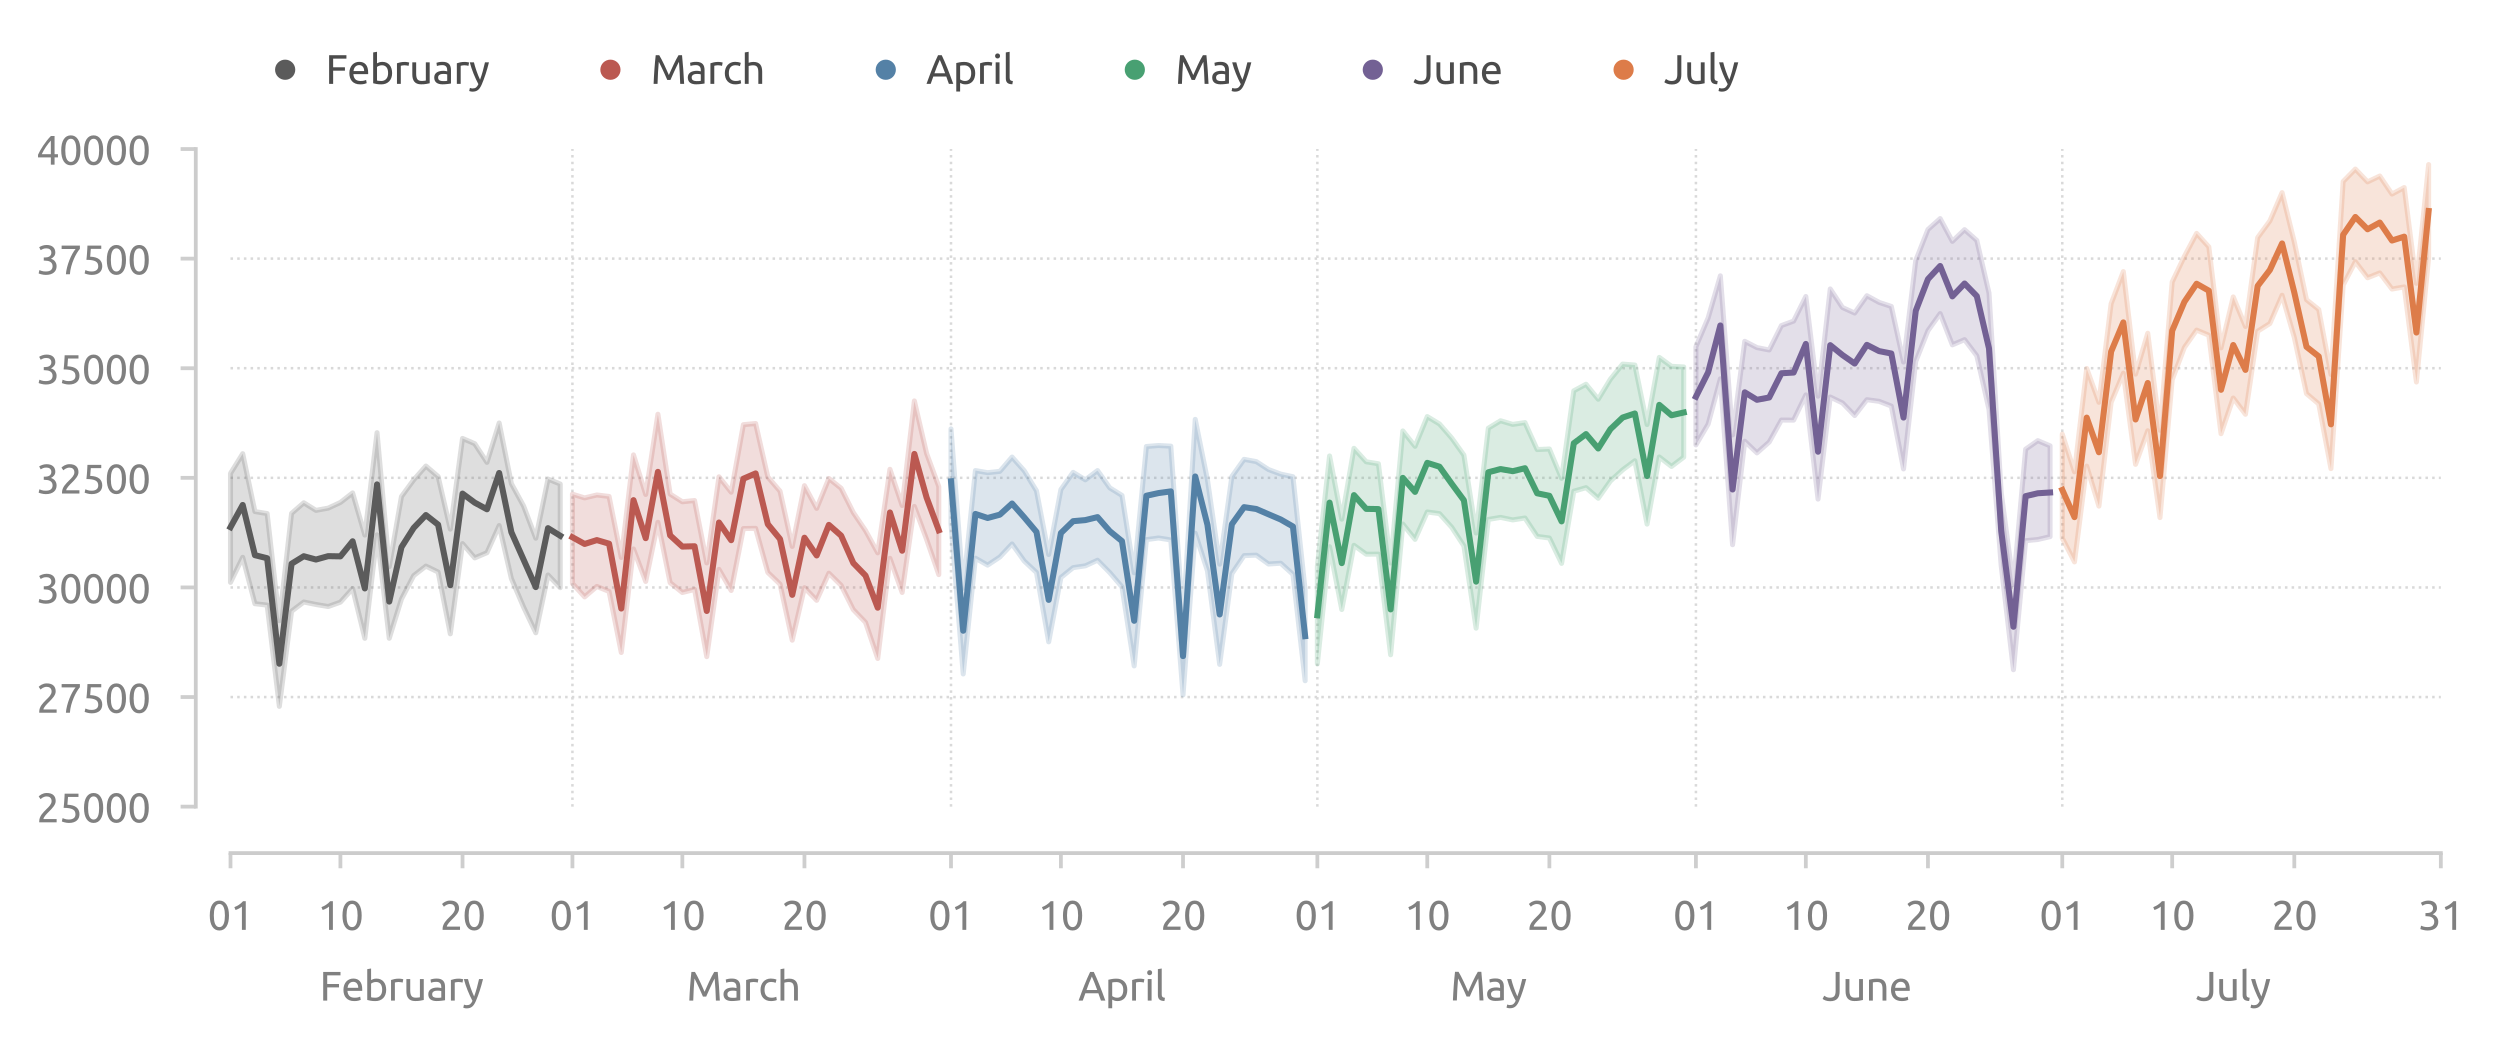 <?xml version="1.0" encoding="utf-8" standalone="no"?>
<!DOCTYPE svg PUBLIC "-//W3C//DTD SVG 1.1//EN"
  "http://www.w3.org/Graphics/SVG/1.1/DTD/svg11.dtd">
<svg xmlns:xlink="http://www.w3.org/1999/xlink" width="494.999pt" height="206.822pt" viewBox="0 0 494.999 206.822" xmlns="http://www.w3.org/2000/svg" version="1.1">
 <defs>
  <style type="text/css">*{stroke-linejoin: round; stroke-linecap: butt}</style>
 </defs>
 <g id="figure_1">
  <g id="patch_1">
   <path d="M 0 206.822 
L 494.999 206.822 
L 494.999 0 
L 0 0 
L 0 206.822 
z
" style="fill: none"/>
  </g>
  <g id="axes_1">
   <g id="patch_2">
    <path d="M 41.263 163.911 
L 487.663 163.911 
L 487.663 25.311 
L 41.263 25.311 
L 41.263 163.911 
z
" style="fill: none"/>
   </g>
   <g id="line2d_1">
    <path d="M 113.341 159.717 
L 113.341 29.505 
" clip-path="url(#p5da55b0e5e)" style="fill: none; stroke-dasharray: 0.5,0.825; stroke-dashoffset: 0; stroke: #d9d9d9; stroke-width: 0.5"/>
   </g>
   <g id="line2d_2">
    <path d="M 188.297 159.717 
L 188.297 29.505 
" clip-path="url(#p5da55b0e5e)" style="fill: none; stroke-dasharray: 0.5,0.825; stroke-dashoffset: 0; stroke: #d9d9d9; stroke-width: 0.5"/>
   </g>
   <g id="line2d_3">
    <path d="M 260.836 159.717 
L 260.836 29.505 
" clip-path="url(#p5da55b0e5e)" style="fill: none; stroke-dasharray: 0.5,0.825; stroke-dashoffset: 0; stroke: #d9d9d9; stroke-width: 0.5"/>
   </g>
   <g id="line2d_4">
    <path d="M 335.792 159.717 
L 335.792 29.505 
" clip-path="url(#p5da55b0e5e)" style="fill: none; stroke-dasharray: 0.5,0.825; stroke-dashoffset: 0; stroke: #d9d9d9; stroke-width: 0.5"/>
   </g>
   <g id="line2d_5">
    <path d="M 408.33 159.717 
L 408.33 29.505 
" clip-path="url(#p5da55b0e5e)" style="fill: none; stroke-dasharray: 0.5,0.825; stroke-dashoffset: 0; stroke: #d9d9d9; stroke-width: 0.5"/>
   </g>
   <g id="line2d_6">
    <path d="M 45.639 138.015 
L 483.286 138.015 
" clip-path="url(#p5da55b0e5e)" style="fill: none; stroke-dasharray: 0.5,0.825; stroke-dashoffset: 0; stroke: #d9d9d9; stroke-width: 0.5"/>
   </g>
   <g id="line2d_7">
    <path d="M 45.639 116.313 
L 483.286 116.313 
" clip-path="url(#p5da55b0e5e)" style="fill: none; stroke-dasharray: 0.5,0.825; stroke-dashoffset: 0; stroke: #d9d9d9; stroke-width: 0.5"/>
   </g>
   <g id="line2d_8">
    <path d="M 45.639 94.611 
L 483.286 94.611 
" clip-path="url(#p5da55b0e5e)" style="fill: none; stroke-dasharray: 0.5,0.825; stroke-dashoffset: 0; stroke: #d9d9d9; stroke-width: 0.5"/>
   </g>
   <g id="line2d_9">
    <path d="M 45.639 72.909 
L 483.286 72.909 
" clip-path="url(#p5da55b0e5e)" style="fill: none; stroke-dasharray: 0.5,0.825; stroke-dashoffset: 0; stroke: #d9d9d9; stroke-width: 0.5"/>
   </g>
   <g id="line2d_10">
    <path d="M 45.639 51.207 
L 483.286 51.207 
" clip-path="url(#p5da55b0e5e)" style="fill: none; stroke-dasharray: 0.5,0.825; stroke-dashoffset: 0; stroke: #d9d9d9; stroke-width: 0.5"/>
   </g>
   <g id="axes_2">
    <g id="patch_3">
     <path d="M 41.263 163.911 
L 487.663 163.911 
L 487.663 163.911 
L 41.263 163.911 
L 41.263 163.911 
z
" style="fill: none"/>
    </g>
    <g id="matplotlib.axis_1">
     <g id="xtick_1">
      <g id="line2d_11">
       <path d="M 79.49 163.911 
L 79.49 163.911 
" clip-path="url(#p111b4b6817)" style="fill: none; stroke-dasharray: 0.5,0.825; stroke-dashoffset: 0; stroke: #d9d9d9; stroke-width: 0.5"/>
      </g>
      <g id="text_1">
       <!-- February -->
       <g style="fill: #808080" transform="translate(63.289 198.119) scale(0.08 -0.08)">
        <defs>
         <path id="Ubuntu-Regular-46" d="M 550 0 
L 550 4435 
L 3226 4435 
L 3226 3904 
L 1171 3904 
L 1171 2566 
L 2995 2566 
L 2995 2042 
L 1171 2042 
L 1171 0 
L 550 0 
z
" transform="scale(0.016)"/>
         <path id="Ubuntu-Regular-65" d="M 326 1658 
Q 326 2099 454 2428 
Q 582 2758 793 2976 
Q 1005 3194 1280 3302 
Q 1555 3411 1843 3411 
Q 2515 3411 2873 2992 
Q 3232 2573 3232 1715 
Q 3232 1677 3232 1616 
Q 3232 1555 3226 1504 
L 947 1504 
Q 986 986 1248 717 
Q 1510 448 2067 448 
Q 2381 448 2595 502 
Q 2810 557 2918 608 
L 3002 109 
Q 2893 51 2621 -13 
Q 2349 -77 2003 -77 
Q 1568 -77 1251 54 
Q 934 186 729 416 
Q 525 646 425 963 
Q 326 1280 326 1658 
z
M 2611 1984 
Q 2618 2387 2410 2646 
Q 2202 2906 1837 2906 
Q 1632 2906 1475 2826 
Q 1318 2746 1209 2618 
Q 1101 2490 1040 2323 
Q 979 2157 960 1984 
L 2611 1984 
z
" transform="scale(0.016)"/>
         <path id="Ubuntu-Regular-62" d="M 1107 3181 
Q 1216 3251 1437 3328 
Q 1658 3405 1946 3405 
Q 2304 3405 2582 3277 
Q 2861 3149 3053 2918 
Q 3245 2688 3344 2368 
Q 3443 2048 3443 1664 
Q 3443 1261 3324 937 
Q 3206 614 2988 390 
Q 2771 166 2464 44 
Q 2157 -77 1773 -77 
Q 1357 -77 1037 -19 
Q 717 38 512 96 
L 512 4864 
L 1107 4966 
L 1107 3181 
z
M 1107 518 
Q 1197 493 1360 470 
Q 1523 448 1766 448 
Q 2246 448 2534 765 
Q 2822 1082 2822 1664 
Q 2822 1920 2771 2144 
Q 2720 2368 2605 2531 
Q 2490 2694 2307 2787 
Q 2125 2880 1869 2880 
Q 1626 2880 1421 2797 
Q 1216 2714 1107 2624 
L 1107 518 
z
" transform="scale(0.016)"/>
         <path id="Ubuntu-Regular-72" d="M 1741 3398 
Q 1818 3398 1917 3388 
Q 2016 3379 2112 3363 
Q 2208 3347 2288 3331 
Q 2368 3315 2406 3302 
L 2304 2784 
Q 2234 2810 2070 2845 
Q 1907 2880 1651 2880 
Q 1485 2880 1321 2845 
Q 1158 2810 1107 2797 
L 1107 0 
L 512 0 
L 512 3187 
Q 723 3264 1036 3331 
Q 1350 3398 1741 3398 
z
" transform="scale(0.016)"/>
         <path id="Ubuntu-Regular-75" d="M 3162 96 
Q 2957 45 2621 -12 
Q 2285 -70 1843 -70 
Q 1459 -70 1196 42 
Q 934 154 774 358 
Q 614 563 544 841 
Q 474 1120 474 1459 
L 474 3328 
L 1069 3328 
L 1069 1587 
Q 1069 979 1261 716 
Q 1453 454 1907 454 
Q 2003 454 2105 460 
Q 2208 467 2297 476 
Q 2387 486 2460 496 
Q 2534 506 2566 518 
L 2566 3328 
L 3162 3328 
L 3162 96 
z
" transform="scale(0.016)"/>
         <path id="Ubuntu-Regular-61" d="M 1638 429 
Q 1850 429 2013 438 
Q 2176 448 2285 474 
L 2285 1466 
Q 2221 1498 2077 1520 
Q 1933 1542 1728 1542 
Q 1594 1542 1443 1523 
Q 1293 1504 1168 1443 
Q 1043 1382 960 1276 
Q 877 1171 877 998 
Q 877 678 1081 553 
Q 1286 429 1638 429 
z
M 1587 3411 
Q 1946 3411 2192 3318 
Q 2438 3226 2588 3056 
Q 2739 2886 2803 2652 
Q 2867 2419 2867 2138 
L 2867 58 
Q 2790 45 2652 22 
Q 2515 0 2342 -19 
Q 2170 -38 1968 -54 
Q 1766 -70 1568 -70 
Q 1286 -70 1049 -12 
Q 813 45 640 169 
Q 467 294 371 499 
Q 275 704 275 992 
Q 275 1267 387 1465 
Q 499 1664 691 1785 
Q 883 1907 1139 1964 
Q 1395 2022 1677 2022 
Q 1766 2022 1862 2012 
Q 1958 2003 2044 1987 
Q 2131 1971 2195 1958 
Q 2259 1946 2285 1939 
L 2285 2106 
Q 2285 2253 2253 2397 
Q 2221 2541 2137 2653 
Q 2054 2765 1910 2832 
Q 1766 2899 1536 2899 
Q 1242 2899 1021 2857 
Q 800 2816 691 2771 
L 621 3264 
Q 736 3315 1005 3363 
Q 1274 3411 1587 3411 
z
" transform="scale(0.016)"/>
         <path id="Ubuntu-Regular-79" d="M 122 -621 
Q 192 -653 304 -681 
Q 416 -710 525 -710 
Q 877 -710 1075 -553 
Q 1274 -397 1434 -45 
Q 1030 723 681 1584 
Q 333 2445 102 3328 
L 742 3328 
Q 813 3040 912 2707 
Q 1011 2374 1132 2022 
Q 1254 1670 1395 1318 
Q 1536 966 1690 640 
Q 1933 1312 2112 1971 
Q 2291 2630 2451 3328 
L 3066 3328 
Q 2835 2387 2553 1520 
Q 2272 653 1946 -102 
Q 1818 -390 1680 -598 
Q 1542 -806 1376 -940 
Q 1210 -1075 1002 -1139 
Q 794 -1203 531 -1203 
Q 461 -1203 384 -1193 
Q 307 -1184 233 -1168 
Q 160 -1152 99 -1133 
Q 38 -1114 13 -1101 
L 122 -621 
z
" transform="scale(0.016)"/>
        </defs>
        <use xlink:href="#Ubuntu-Regular-46"/>
        <use xlink:href="#Ubuntu-Regular-65" x="53.7"/>
        <use xlink:href="#Ubuntu-Regular-62" x="109.6"/>
        <use xlink:href="#Ubuntu-Regular-72" x="168.5"/>
        <use xlink:href="#Ubuntu-Regular-75" x="207.1"/>
        <use xlink:href="#Ubuntu-Regular-61" x="264.5"/>
        <use xlink:href="#Ubuntu-Regular-72" x="316.7"/>
        <use xlink:href="#Ubuntu-Regular-79" x="355.3"/>
       </g>
      </g>
     </g>
     <g id="xtick_2">
      <g id="line2d_12">
       <path d="M 147.192 163.911 
L 147.192 163.911 
" clip-path="url(#p111b4b6817)" style="fill: none; stroke-dasharray: 0.5,0.825; stroke-dashoffset: 0; stroke: #d9d9d9; stroke-width: 0.5"/>
      </g>
      <g id="text_2">
       <!-- March -->
       <g style="fill: #808080" transform="translate(135.933 198.119) scale(0.08 -0.08)">
        <defs>
         <path id="Ubuntu-Regular-4d" d="M 2541 614 
Q 2477 768 2371 1005 
Q 2266 1242 2144 1517 
Q 2022 1792 1884 2083 
Q 1747 2374 1625 2633 
Q 1504 2893 1398 3097 
Q 1293 3302 1229 3411 
Q 1158 2656 1113 1776 
Q 1069 896 1037 0 
L 429 0 
Q 454 576 486 1161 
Q 518 1747 560 2313 
Q 602 2880 650 3417 
Q 698 3955 755 4435 
L 1299 4435 
Q 1472 4154 1670 3770 
Q 1869 3386 2067 2966 
Q 2266 2547 2451 2128 
Q 2637 1709 2790 1363 
Q 2944 1709 3129 2128 
Q 3315 2547 3513 2966 
Q 3712 3386 3910 3770 
Q 4109 4154 4282 4435 
L 4826 4435 
Q 5043 2291 5152 0 
L 4544 0 
Q 4512 896 4467 1776 
Q 4422 2656 4352 3411 
Q 4288 3302 4182 3097 
Q 4077 2893 3955 2633 
Q 3834 2374 3696 2083 
Q 3558 1792 3436 1517 
Q 3315 1242 3209 1005 
Q 3104 768 3040 614 
L 2541 614 
z
" transform="scale(0.016)"/>
         <path id="Ubuntu-Regular-63" d="M 1958 -77 
Q 1555 -77 1251 51 
Q 947 179 739 409 
Q 531 640 428 957 
Q 326 1274 326 1658 
Q 326 2042 438 2362 
Q 550 2682 755 2915 
Q 960 3149 1257 3280 
Q 1555 3411 1920 3411 
Q 2144 3411 2368 3372 
Q 2592 3334 2797 3251 
L 2662 2746 
Q 2528 2810 2352 2848 
Q 2176 2886 1978 2886 
Q 1478 2886 1212 2572 
Q 947 2259 947 1658 
Q 947 1389 1008 1165 
Q 1069 941 1200 781 
Q 1331 621 1536 534 
Q 1741 448 2035 448 
Q 2272 448 2464 493 
Q 2656 538 2765 589 
L 2848 90 
Q 2797 58 2701 29 
Q 2605 0 2483 -22 
Q 2362 -45 2224 -61 
Q 2086 -77 1958 -77 
z
" transform="scale(0.016)"/>
         <path id="Ubuntu-Regular-68" d="M 512 0 
L 512 4864 
L 1107 4966 
L 1107 3264 
Q 1274 3328 1462 3363 
Q 1651 3398 1837 3398 
Q 2234 3398 2496 3286 
Q 2758 3174 2915 2972 
Q 3072 2771 3136 2489 
Q 3200 2208 3200 1869 
L 3200 0 
L 2605 0 
L 2605 1741 
Q 2605 2048 2563 2265 
Q 2522 2483 2426 2617 
Q 2330 2752 2170 2813 
Q 2010 2874 1773 2874 
Q 1677 2874 1574 2861 
Q 1472 2848 1379 2832 
Q 1286 2816 1212 2797 
Q 1139 2778 1107 2765 
L 1107 0 
L 512 0 
z
" transform="scale(0.016)"/>
        </defs>
        <use xlink:href="#Ubuntu-Regular-4d"/>
        <use xlink:href="#Ubuntu-Regular-61" x="87.1"/>
        <use xlink:href="#Ubuntu-Regular-72" x="139.3"/>
        <use xlink:href="#Ubuntu-Regular-63" x="177.9"/>
        <use xlink:href="#Ubuntu-Regular-68" x="224.4"/>
       </g>
      </g>
     </g>
     <g id="xtick_3">
      <g id="line2d_13">
       <path d="M 222.149 163.911 
L 222.149 163.911 
" clip-path="url(#p111b4b6817)" style="fill: none; stroke-dasharray: 0.5,0.825; stroke-dashoffset: 0; stroke: #d9d9d9; stroke-width: 0.5"/>
      </g>
      <g id="text_3">
       <!-- April -->
       <g style="fill: #808080" transform="translate(213.493 198.119) scale(0.08 -0.08)">
        <defs>
         <path id="Ubuntu-Regular-41" d="M 3514 0 
Q 3405 288 3309 566 
Q 3213 845 3110 1133 
L 1101 1133 
L 698 0 
L 51 0 
Q 307 704 531 1302 
Q 755 1901 969 2438 
Q 1184 2976 1395 3465 
Q 1606 3955 1837 4435 
L 2406 4435 
Q 2637 3955 2848 3465 
Q 3059 2976 3273 2438 
Q 3488 1901 3712 1302 
Q 3936 704 4192 0 
L 3514 0 
z
M 2931 1645 
Q 2726 2202 2524 2723 
Q 2323 3245 2106 3725 
Q 1882 3245 1680 2723 
Q 1478 2202 1280 1645 
L 2931 1645 
z
" transform="scale(0.016)"/>
         <path id="Ubuntu-Regular-70" d="M 2822 1658 
Q 2822 2240 2534 2553 
Q 2246 2867 1766 2867 
Q 1498 2867 1347 2848 
Q 1197 2829 1107 2803 
L 1107 704 
Q 1216 614 1421 531 
Q 1626 448 1869 448 
Q 2125 448 2307 541 
Q 2490 634 2605 797 
Q 2720 960 2771 1181 
Q 2822 1402 2822 1658 
z
M 3443 1658 
Q 3443 1280 3344 960 
Q 3245 640 3053 409 
Q 2861 179 2582 51 
Q 2304 -77 1946 -77 
Q 1658 -77 1437 0 
Q 1216 77 1107 147 
L 1107 -1184 
L 512 -1184 
L 512 3226 
Q 723 3277 1040 3337 
Q 1357 3398 1773 3398 
Q 2157 3398 2464 3276 
Q 2771 3155 2988 2931 
Q 3206 2707 3324 2384 
Q 3443 2061 3443 1658 
z
" transform="scale(0.016)"/>
         <path id="Ubuntu-Regular-69" d="M 1107 0 
L 512 0 
L 512 3328 
L 1107 3328 
L 1107 0 
z
M 806 3930 
Q 646 3930 534 4035 
Q 422 4141 422 4320 
Q 422 4499 534 4604 
Q 646 4710 806 4710 
Q 966 4710 1078 4604 
Q 1190 4499 1190 4320 
Q 1190 4141 1078 4035 
Q 966 3930 806 3930 
z
" transform="scale(0.016)"/>
         <path id="Ubuntu-Regular-6c" d="M 1510 -64 
Q 960 -51 729 173 
Q 499 397 499 870 
L 499 4864 
L 1094 4966 
L 1094 966 
Q 1094 819 1120 723 
Q 1146 627 1203 569 
Q 1261 512 1357 483 
Q 1453 454 1594 435 
L 1510 -64 
z
" transform="scale(0.016)"/>
        </defs>
        <use xlink:href="#Ubuntu-Regular-41"/>
        <use xlink:href="#Ubuntu-Regular-70" x="66.3"/>
        <use xlink:href="#Ubuntu-Regular-72" x="125.2"/>
        <use xlink:href="#Ubuntu-Regular-69" x="163.8"/>
        <use xlink:href="#Ubuntu-Regular-6c" x="189.1"/>
       </g>
      </g>
     </g>
     <g id="xtick_4">
      <g id="line2d_14">
       <path d="M 294.687 163.911 
L 294.687 163.911 
" clip-path="url(#p111b4b6817)" style="fill: none; stroke-dasharray: 0.5,0.825; stroke-dashoffset: 0; stroke: #d9d9d9; stroke-width: 0.5"/>
      </g>
      <g id="text_4">
       <!-- May -->
       <g style="fill: #808080" transform="translate(287.127 198.095) scale(0.08 -0.08)">
        <use xlink:href="#Ubuntu-Regular-4d"/>
        <use xlink:href="#Ubuntu-Regular-61" x="87.1"/>
        <use xlink:href="#Ubuntu-Regular-79" x="139.3"/>
       </g>
      </g>
     </g>
     <g id="xtick_5">
      <g id="line2d_15">
       <path d="M 369.643 163.911 
L 369.643 163.911 
" clip-path="url(#p111b4b6817)" style="fill: none; stroke-dasharray: 0.5,0.825; stroke-dashoffset: 0; stroke: #d9d9d9; stroke-width: 0.5"/>
      </g>
      <g id="text_5">
       <!-- June -->
       <g style="fill: #808080" transform="translate(360.814 198.119) scale(0.08 -0.08)">
        <defs>
         <path id="Ubuntu-Regular-4a" d="M 2682 1427 
Q 2682 1107 2614 832 
Q 2547 557 2377 349 
Q 2208 141 1923 22 
Q 1638 -96 1210 -96 
Q 992 -96 809 -61 
Q 627 -26 480 28 
Q 333 83 224 144 
Q 115 205 51 262 
L 294 755 
Q 429 659 643 553 
Q 858 448 1178 448 
Q 1638 448 1849 681 
Q 2061 915 2061 1485 
L 2061 4435 
L 2682 4435 
L 2682 1427 
z
" transform="scale(0.016)"/>
         <path id="Ubuntu-Regular-6e" d="M 512 3232 
Q 717 3283 1056 3340 
Q 1395 3398 1837 3398 
Q 2234 3398 2496 3286 
Q 2758 3174 2915 2972 
Q 3072 2771 3136 2489 
Q 3200 2208 3200 1869 
L 3200 0 
L 2605 0 
L 2605 1741 
Q 2605 2048 2563 2265 
Q 2522 2483 2426 2617 
Q 2330 2752 2170 2813 
Q 2010 2874 1773 2874 
Q 1677 2874 1574 2867 
Q 1472 2861 1379 2851 
Q 1286 2842 1212 2829 
Q 1139 2816 1107 2810 
L 1107 0 
L 512 0 
L 512 3232 
z
" transform="scale(0.016)"/>
        </defs>
        <use xlink:href="#Ubuntu-Regular-4a"/>
        <use xlink:href="#Ubuntu-Regular-75" x="50"/>
        <use xlink:href="#Ubuntu-Regular-6e" x="107.4"/>
        <use xlink:href="#Ubuntu-Regular-65" x="164.8"/>
       </g>
      </g>
     </g>
     <g id="xtick_6">
      <g id="line2d_16">
       <path d="M 442.181 163.911 
L 442.181 163.911 
" clip-path="url(#p111b4b6817)" style="fill: none; stroke-dasharray: 0.5,0.825; stroke-dashoffset: 0; stroke: #d9d9d9; stroke-width: 0.5"/>
      </g>
      <g id="text_6">
       <!-- July -->
       <g style="fill: #808080" transform="translate(434.805 198.119) scale(0.08 -0.08)">
        <use xlink:href="#Ubuntu-Regular-4a"/>
        <use xlink:href="#Ubuntu-Regular-75" x="50"/>
        <use xlink:href="#Ubuntu-Regular-6c" x="107.4"/>
        <use xlink:href="#Ubuntu-Regular-79" x="134.7"/>
       </g>
      </g>
     </g>
    </g>
    <g id="matplotlib.axis_2"/>
   </g>
   <g id="matplotlib.axis_3">
    <g id="xtick_7">
     <g id="line2d_17">
      <defs>
       <path id="m7941eb1779" d="M 0 0 
L 0 3 
" style="stroke: #cecece; stroke-width: 0.75"/>
      </defs>
      <g>
       <use xlink:href="#m7941eb1779" x="45.639" y="168.911" style="fill: #cecece; stroke: #cecece; stroke-width: 0.75"/>
      </g>
     </g>
     <g id="text_7">
      <!-- 01 -->
      <g style="fill: #808080" transform="translate(41.126 184.119) scale(0.08 -0.08)">
       <defs>
        <path id="Ubuntu-Regular-30" d="M 320 2221 
Q 320 3334 713 3936 
Q 1107 4538 1805 4538 
Q 2502 4538 2896 3936 
Q 3290 3334 3290 2221 
Q 3290 1107 2896 505 
Q 2502 -96 1805 -96 
Q 1107 -96 713 505 
Q 320 1107 320 2221 
z
M 2662 2221 
Q 2662 2586 2620 2912 
Q 2579 3238 2480 3481 
Q 2381 3725 2214 3869 
Q 2048 4013 1805 4013 
Q 1562 4013 1395 3869 
Q 1229 3725 1129 3481 
Q 1030 3238 988 2912 
Q 947 2586 947 2221 
Q 947 1856 988 1529 
Q 1030 1203 1129 960 
Q 1229 717 1395 573 
Q 1562 429 1805 429 
Q 2048 429 2214 573 
Q 2381 717 2480 960 
Q 2579 1203 2620 1529 
Q 2662 1856 2662 2221 
z
" transform="scale(0.016)"/>
        <path id="Ubuntu-Regular-31" d="M 595 3520 
Q 960 3661 1305 3881 
Q 1651 4102 1939 4435 
L 2362 4435 
L 2362 0 
L 1766 0 
L 1766 3610 
Q 1690 3539 1578 3462 
Q 1466 3386 1334 3315 
Q 1203 3245 1059 3181 
Q 915 3117 781 3072 
L 595 3520 
z
" transform="scale(0.016)"/>
       </defs>
       <use xlink:href="#Ubuntu-Regular-30"/>
       <use xlink:href="#Ubuntu-Regular-31" x="56.4"/>
      </g>
     </g>
    </g>
    <g id="xtick_8">
     <g id="line2d_18">
      <g>
       <use xlink:href="#m7941eb1779" x="67.4" y="168.911" style="fill: #cecece; stroke: #cecece; stroke-width: 0.75"/>
      </g>
     </g>
     <g id="text_8">
      <!-- 10 -->
      <g style="fill: #808080" transform="translate(62.888 184.119) scale(0.08 -0.08)">
       <use xlink:href="#Ubuntu-Regular-31"/>
       <use xlink:href="#Ubuntu-Regular-30" x="56.4"/>
      </g>
     </g>
    </g>
    <g id="xtick_9">
     <g id="line2d_19">
      <g>
       <use xlink:href="#m7941eb1779" x="91.58" y="168.911" style="fill: #cecece; stroke: #cecece; stroke-width: 0.75"/>
      </g>
     </g>
     <g id="text_9">
      <!-- 20 -->
      <g style="fill: #808080" transform="translate(87.067 184.119) scale(0.08 -0.08)">
       <defs>
        <path id="Ubuntu-Regular-32" d="M 2989 3302 
Q 2989 3072 2896 2857 
Q 2803 2643 2649 2435 
Q 2496 2227 2304 2025 
Q 2112 1824 1920 1632 
Q 1811 1523 1667 1376 
Q 1523 1229 1395 1069 
Q 1267 909 1180 761 
Q 1094 614 1094 506 
L 3136 506 
L 3136 0 
L 448 0 
Q 442 38 442 76 
Q 442 115 442 147 
Q 442 448 541 707 
Q 640 966 800 1196 
Q 960 1427 1158 1632 
Q 1357 1837 1549 2029 
Q 1709 2182 1853 2332 
Q 1997 2483 2109 2633 
Q 2221 2784 2288 2944 
Q 2355 3104 2355 3283 
Q 2355 3475 2294 3609 
Q 2234 3744 2131 3833 
Q 2029 3923 1891 3964 
Q 1754 4006 1600 4006 
Q 1414 4006 1260 3955 
Q 1107 3904 985 3837 
Q 864 3770 781 3696 
Q 698 3622 653 3584 
L 358 4006 
Q 416 4070 531 4163 
Q 646 4256 806 4339 
Q 966 4422 1164 4480 
Q 1363 4538 1594 4538 
Q 2291 4538 2640 4214 
Q 2989 3891 2989 3302 
z
" transform="scale(0.016)"/>
       </defs>
       <use xlink:href="#Ubuntu-Regular-32"/>
       <use xlink:href="#Ubuntu-Regular-30" x="56.4"/>
      </g>
     </g>
    </g>
    <g id="xtick_10">
     <g id="line2d_20">
      <g>
       <use xlink:href="#m7941eb1779" x="113.341" y="168.911" style="fill: #cecece; stroke: #cecece; stroke-width: 0.75"/>
      </g>
     </g>
     <g id="text_10">
      <!-- 01 -->
      <g style="fill: #808080" transform="translate(108.829 184.119) scale(0.08 -0.08)">
       <use xlink:href="#Ubuntu-Regular-30"/>
       <use xlink:href="#Ubuntu-Regular-31" x="56.4"/>
      </g>
     </g>
    </g>
    <g id="xtick_11">
     <g id="line2d_21">
      <g>
       <use xlink:href="#m7941eb1779" x="135.103" y="168.911" style="fill: #cecece; stroke: #cecece; stroke-width: 0.75"/>
      </g>
     </g>
     <g id="text_11">
      <!-- 10 -->
      <g style="fill: #808080" transform="translate(130.59 184.119) scale(0.08 -0.08)">
       <use xlink:href="#Ubuntu-Regular-31"/>
       <use xlink:href="#Ubuntu-Regular-30" x="56.4"/>
      </g>
     </g>
    </g>
    <g id="xtick_12">
     <g id="line2d_22">
      <g>
       <use xlink:href="#m7941eb1779" x="159.282" y="168.911" style="fill: #cecece; stroke: #cecece; stroke-width: 0.75"/>
      </g>
     </g>
     <g id="text_12">
      <!-- 20 -->
      <g style="fill: #808080" transform="translate(154.77 184.119) scale(0.08 -0.08)">
       <use xlink:href="#Ubuntu-Regular-32"/>
       <use xlink:href="#Ubuntu-Regular-30" x="56.4"/>
      </g>
     </g>
    </g>
    <g id="xtick_13">
     <g id="line2d_23">
      <g>
       <use xlink:href="#m7941eb1779" x="188.297" y="168.911" style="fill: #cecece; stroke: #cecece; stroke-width: 0.75"/>
      </g>
     </g>
     <g id="text_13">
      <!-- 01 -->
      <g style="fill: #808080" transform="translate(183.785 184.119) scale(0.08 -0.08)">
       <use xlink:href="#Ubuntu-Regular-30"/>
       <use xlink:href="#Ubuntu-Regular-31" x="56.4"/>
      </g>
     </g>
    </g>
    <g id="xtick_14">
     <g id="line2d_24">
      <g>
       <use xlink:href="#m7941eb1779" x="210.059" y="168.911" style="fill: #cecece; stroke: #cecece; stroke-width: 0.75"/>
      </g>
     </g>
     <g id="text_14">
      <!-- 10 -->
      <g style="fill: #808080" transform="translate(205.546 184.119) scale(0.08 -0.08)">
       <use xlink:href="#Ubuntu-Regular-31"/>
       <use xlink:href="#Ubuntu-Regular-30" x="56.4"/>
      </g>
     </g>
    </g>
    <g id="xtick_15">
     <g id="line2d_25">
      <g>
       <use xlink:href="#m7941eb1779" x="234.238" y="168.911" style="fill: #cecece; stroke: #cecece; stroke-width: 0.75"/>
      </g>
     </g>
     <g id="text_15">
      <!-- 20 -->
      <g style="fill: #808080" transform="translate(229.726 184.119) scale(0.08 -0.08)">
       <use xlink:href="#Ubuntu-Regular-32"/>
       <use xlink:href="#Ubuntu-Regular-30" x="56.4"/>
      </g>
     </g>
    </g>
    <g id="xtick_16">
     <g id="line2d_26">
      <g>
       <use xlink:href="#m7941eb1779" x="260.836" y="168.911" style="fill: #cecece; stroke: #cecece; stroke-width: 0.75"/>
      </g>
     </g>
     <g id="text_16">
      <!-- 01 -->
      <g style="fill: #808080" transform="translate(256.323 184.119) scale(0.08 -0.08)">
       <use xlink:href="#Ubuntu-Regular-30"/>
       <use xlink:href="#Ubuntu-Regular-31" x="56.4"/>
      </g>
     </g>
    </g>
    <g id="xtick_17">
     <g id="line2d_27">
      <g>
       <use xlink:href="#m7941eb1779" x="282.597" y="168.911" style="fill: #cecece; stroke: #cecece; stroke-width: 0.75"/>
      </g>
     </g>
     <g id="text_17">
      <!-- 10 -->
      <g style="fill: #808080" transform="translate(278.085 184.119) scale(0.08 -0.08)">
       <use xlink:href="#Ubuntu-Regular-31"/>
       <use xlink:href="#Ubuntu-Regular-30" x="56.4"/>
      </g>
     </g>
    </g>
    <g id="xtick_18">
     <g id="line2d_28">
      <g>
       <use xlink:href="#m7941eb1779" x="306.776" y="168.911" style="fill: #cecece; stroke: #cecece; stroke-width: 0.75"/>
      </g>
     </g>
     <g id="text_18">
      <!-- 20 -->
      <g style="fill: #808080" transform="translate(302.264 184.119) scale(0.08 -0.08)">
       <use xlink:href="#Ubuntu-Regular-32"/>
       <use xlink:href="#Ubuntu-Regular-30" x="56.4"/>
      </g>
     </g>
    </g>
    <g id="xtick_19">
     <g id="line2d_29">
      <g>
       <use xlink:href="#m7941eb1779" x="335.792" y="168.911" style="fill: #cecece; stroke: #cecece; stroke-width: 0.75"/>
      </g>
     </g>
     <g id="text_19">
      <!-- 01 -->
      <g style="fill: #808080" transform="translate(331.279 184.119) scale(0.08 -0.08)">
       <use xlink:href="#Ubuntu-Regular-30"/>
       <use xlink:href="#Ubuntu-Regular-31" x="56.4"/>
      </g>
     </g>
    </g>
    <g id="xtick_20">
     <g id="line2d_30">
      <g>
       <use xlink:href="#m7941eb1779" x="357.553" y="168.911" style="fill: #cecece; stroke: #cecece; stroke-width: 0.75"/>
      </g>
     </g>
     <g id="text_20">
      <!-- 10 -->
      <g style="fill: #808080" transform="translate(353.041 184.119) scale(0.08 -0.08)">
       <use xlink:href="#Ubuntu-Regular-31"/>
       <use xlink:href="#Ubuntu-Regular-30" x="56.4"/>
      </g>
     </g>
    </g>
    <g id="xtick_21">
     <g id="line2d_31">
      <g>
       <use xlink:href="#m7941eb1779" x="381.733" y="168.911" style="fill: #cecece; stroke: #cecece; stroke-width: 0.75"/>
      </g>
     </g>
     <g id="text_21">
      <!-- 20 -->
      <g style="fill: #808080" transform="translate(377.22 184.119) scale(0.08 -0.08)">
       <use xlink:href="#Ubuntu-Regular-32"/>
       <use xlink:href="#Ubuntu-Regular-30" x="56.4"/>
      </g>
     </g>
    </g>
    <g id="xtick_22">
     <g id="line2d_32">
      <g>
       <use xlink:href="#m7941eb1779" x="408.33" y="168.911" style="fill: #cecece; stroke: #cecece; stroke-width: 0.75"/>
      </g>
     </g>
     <g id="text_22">
      <!-- 01 -->
      <g style="fill: #808080" transform="translate(403.817 184.119) scale(0.08 -0.08)">
       <use xlink:href="#Ubuntu-Regular-30"/>
       <use xlink:href="#Ubuntu-Regular-31" x="56.4"/>
      </g>
     </g>
    </g>
    <g id="xtick_23">
     <g id="line2d_33">
      <g>
       <use xlink:href="#m7941eb1779" x="430.091" y="168.911" style="fill: #cecece; stroke: #cecece; stroke-width: 0.75"/>
      </g>
     </g>
     <g id="text_23">
      <!-- 10 -->
      <g style="fill: #808080" transform="translate(425.579 184.119) scale(0.08 -0.08)">
       <use xlink:href="#Ubuntu-Regular-31"/>
       <use xlink:href="#Ubuntu-Regular-30" x="56.4"/>
      </g>
     </g>
    </g>
    <g id="xtick_24">
     <g id="line2d_34">
      <g>
       <use xlink:href="#m7941eb1779" x="454.271" y="168.911" style="fill: #cecece; stroke: #cecece; stroke-width: 0.75"/>
      </g>
     </g>
     <g id="text_24">
      <!-- 20 -->
      <g style="fill: #808080" transform="translate(449.758 184.119) scale(0.08 -0.08)">
       <use xlink:href="#Ubuntu-Regular-32"/>
       <use xlink:href="#Ubuntu-Regular-30" x="56.4"/>
      </g>
     </g>
    </g>
    <g id="xtick_25">
     <g id="line2d_35">
      <g>
       <use xlink:href="#m7941eb1779" x="483.286" y="168.911" style="fill: #cecece; stroke: #cecece; stroke-width: 0.75"/>
      </g>
     </g>
     <g id="text_25">
      <!-- 31 -->
      <g style="fill: #808080" transform="translate(478.774 184.119) scale(0.08 -0.08)">
       <defs>
        <path id="Ubuntu-Regular-33" d="M 1446 435 
Q 2016 435 2262 659 
Q 2509 883 2509 1261 
Q 2509 1504 2406 1670 
Q 2304 1837 2137 1936 
Q 1971 2035 1750 2076 
Q 1530 2118 1299 2118 
L 1146 2118 
L 1146 2605 
L 1357 2605 
Q 1517 2605 1686 2637 
Q 1856 2669 1997 2752 
Q 2138 2835 2227 2979 
Q 2317 3123 2317 3341 
Q 2317 3520 2253 3648 
Q 2189 3776 2083 3859 
Q 1978 3942 1840 3977 
Q 1702 4013 1549 4013 
Q 1242 4013 1027 3923 
Q 813 3834 666 3738 
L 435 4192 
Q 512 4243 630 4304 
Q 749 4365 896 4416 
Q 1043 4467 1212 4502 
Q 1382 4538 1568 4538 
Q 1920 4538 2176 4451 
Q 2432 4365 2598 4208 
Q 2765 4051 2848 3836 
Q 2931 3622 2931 3373 
Q 2931 3027 2732 2780 
Q 2534 2534 2253 2406 
Q 2426 2355 2586 2259 
Q 2746 2163 2864 2016 
Q 2982 1869 3056 1677 
Q 3130 1485 3130 1248 
Q 3130 960 3030 713 
Q 2931 467 2723 288 
Q 2515 109 2201 6 
Q 1888 -96 1459 -96 
Q 1293 -96 1117 -70 
Q 941 -45 787 -6 
Q 634 32 518 70 
Q 403 109 352 134 
L 467 653 
Q 576 602 829 518 
Q 1082 435 1446 435 
z
" transform="scale(0.016)"/>
       </defs>
       <use xlink:href="#Ubuntu-Regular-33"/>
       <use xlink:href="#Ubuntu-Regular-31" x="56.4"/>
      </g>
     </g>
    </g>
   </g>
   <g id="matplotlib.axis_4">
    <g id="ytick_1">
     <g id="line2d_36">
      <defs>
       <path id="mecc18dffa6" d="M 0 0 
L -3 0 
" style="stroke: #cecece; stroke-width: 0.75"/>
      </defs>
      <g>
       <use xlink:href="#mecc18dffa6" x="38.763" y="159.717" style="fill: #cecece; stroke: #cecece; stroke-width: 0.75"/>
      </g>
     </g>
     <g id="text_26">
      <!-- 25000 -->
      <g style="fill: #808080" transform="translate(7.2 162.821) scale(0.08 -0.08)">
       <defs>
        <path id="Ubuntu-Regular-35" d="M 1274 2726 
Q 2240 2688 2691 2304 
Q 3142 1920 3142 1261 
Q 3142 966 3043 716 
Q 2944 467 2742 288 
Q 2541 109 2233 6 
Q 1926 -96 1504 -96 
Q 1338 -96 1165 -70 
Q 992 -45 845 -6 
Q 698 32 582 70 
Q 467 109 416 134 
L 531 653 
Q 640 602 886 518 
Q 1133 435 1491 435 
Q 1779 435 1974 499 
Q 2170 563 2291 672 
Q 2413 781 2467 925 
Q 2522 1069 2522 1229 
Q 2522 1472 2438 1661 
Q 2355 1850 2144 1978 
Q 1933 2106 1581 2173 
Q 1229 2240 691 2240 
Q 730 2554 752 2829 
Q 774 3104 793 3366 
Q 813 3629 825 3888 
Q 838 4147 851 4435 
L 2989 4435 
L 2989 3930 
L 1370 3930 
Q 1363 3834 1350 3670 
Q 1338 3507 1325 3331 
Q 1312 3155 1299 2988 
Q 1286 2822 1274 2726 
z
" transform="scale(0.016)"/>
       </defs>
       <use xlink:href="#Ubuntu-Regular-32"/>
       <use xlink:href="#Ubuntu-Regular-35" x="56.4"/>
       <use xlink:href="#Ubuntu-Regular-30" x="112.8"/>
       <use xlink:href="#Ubuntu-Regular-30" x="169.2"/>
       <use xlink:href="#Ubuntu-Regular-30" x="225.6"/>
      </g>
     </g>
    </g>
    <g id="ytick_2">
     <g id="line2d_37">
      <g>
       <use xlink:href="#mecc18dffa6" x="38.763" y="138.015" style="fill: #cecece; stroke: #cecece; stroke-width: 0.75"/>
      </g>
     </g>
     <g id="text_27">
      <!-- 27500 -->
      <g style="fill: #808080" transform="translate(7.2 141.119) scale(0.08 -0.08)">
       <defs>
        <path id="Ubuntu-Regular-37" d="M 1043 0 
Q 1082 512 1226 1078 
Q 1370 1645 1581 2179 
Q 1792 2714 2045 3171 
Q 2298 3629 2541 3917 
L 384 3917 
L 384 4435 
L 3206 4435 
L 3206 3942 
Q 2995 3699 2739 3273 
Q 2483 2848 2256 2320 
Q 2029 1792 1865 1193 
Q 1702 595 1664 0 
L 1043 0 
z
" transform="scale(0.016)"/>
       </defs>
       <use xlink:href="#Ubuntu-Regular-32"/>
       <use xlink:href="#Ubuntu-Regular-37" x="56.4"/>
       <use xlink:href="#Ubuntu-Regular-35" x="112.8"/>
       <use xlink:href="#Ubuntu-Regular-30" x="169.2"/>
       <use xlink:href="#Ubuntu-Regular-30" x="225.6"/>
      </g>
     </g>
    </g>
    <g id="ytick_3">
     <g id="line2d_38">
      <g>
       <use xlink:href="#mecc18dffa6" x="38.763" y="116.313" style="fill: #cecece; stroke: #cecece; stroke-width: 0.75"/>
      </g>
     </g>
     <g id="text_28">
      <!-- 30000 -->
      <g style="fill: #808080" transform="translate(7.2 119.417) scale(0.08 -0.08)">
       <use xlink:href="#Ubuntu-Regular-33"/>
       <use xlink:href="#Ubuntu-Regular-30" x="56.4"/>
       <use xlink:href="#Ubuntu-Regular-30" x="112.8"/>
       <use xlink:href="#Ubuntu-Regular-30" x="169.2"/>
       <use xlink:href="#Ubuntu-Regular-30" x="225.6"/>
      </g>
     </g>
    </g>
    <g id="ytick_4">
     <g id="line2d_39">
      <g>
       <use xlink:href="#mecc18dffa6" x="38.763" y="94.611" style="fill: #cecece; stroke: #cecece; stroke-width: 0.75"/>
      </g>
     </g>
     <g id="text_29">
      <!-- 32500 -->
      <g style="fill: #808080" transform="translate(7.2 97.715) scale(0.08 -0.08)">
       <use xlink:href="#Ubuntu-Regular-33"/>
       <use xlink:href="#Ubuntu-Regular-32" x="56.4"/>
       <use xlink:href="#Ubuntu-Regular-35" x="112.8"/>
       <use xlink:href="#Ubuntu-Regular-30" x="169.2"/>
       <use xlink:href="#Ubuntu-Regular-30" x="225.6"/>
      </g>
     </g>
    </g>
    <g id="ytick_5">
     <g id="line2d_40">
      <g>
       <use xlink:href="#mecc18dffa6" x="38.763" y="72.909" style="fill: #cecece; stroke: #cecece; stroke-width: 0.75"/>
      </g>
     </g>
     <g id="text_30">
      <!-- 35000 -->
      <g style="fill: #808080" transform="translate(7.2 76.013) scale(0.08 -0.08)">
       <use xlink:href="#Ubuntu-Regular-33"/>
       <use xlink:href="#Ubuntu-Regular-35" x="56.4"/>
       <use xlink:href="#Ubuntu-Regular-30" x="112.8"/>
       <use xlink:href="#Ubuntu-Regular-30" x="169.2"/>
       <use xlink:href="#Ubuntu-Regular-30" x="225.6"/>
      </g>
     </g>
    </g>
    <g id="ytick_6">
     <g id="line2d_41">
      <g>
       <use xlink:href="#mecc18dffa6" x="38.763" y="51.207" style="fill: #cecece; stroke: #cecece; stroke-width: 0.75"/>
      </g>
     </g>
     <g id="text_31">
      <!-- 37500 -->
      <g style="fill: #808080" transform="translate(7.2 54.311) scale(0.08 -0.08)">
       <use xlink:href="#Ubuntu-Regular-33"/>
       <use xlink:href="#Ubuntu-Regular-37" x="56.4"/>
       <use xlink:href="#Ubuntu-Regular-35" x="112.8"/>
       <use xlink:href="#Ubuntu-Regular-30" x="169.2"/>
       <use xlink:href="#Ubuntu-Regular-30" x="225.6"/>
      </g>
     </g>
    </g>
    <g id="ytick_7">
     <g id="line2d_42">
      <g>
       <use xlink:href="#mecc18dffa6" x="38.763" y="29.505" style="fill: #cecece; stroke: #cecece; stroke-width: 0.75"/>
      </g>
     </g>
     <g id="text_32">
      <!-- 40000 -->
      <g style="fill: #808080" transform="translate(7.2 32.609) scale(0.08 -0.08)">
       <defs>
        <path id="Ubuntu-Regular-34" d="M 256 1536 
Q 378 1818 589 2192 
Q 800 2566 1065 2963 
Q 1331 3360 1635 3744 
Q 1939 4128 2246 4435 
L 2816 4435 
L 2816 1619 
L 3341 1619 
L 3341 1133 
L 2816 1133 
L 2816 0 
L 2240 0 
L 2240 1133 
L 256 1133 
L 256 1536 
z
M 2240 3731 
Q 2048 3526 1853 3273 
Q 1658 3021 1472 2745 
Q 1286 2470 1123 2182 
Q 960 1894 832 1619 
L 2240 1619 
L 2240 3731 
z
" transform="scale(0.016)"/>
       </defs>
       <use xlink:href="#Ubuntu-Regular-34"/>
       <use xlink:href="#Ubuntu-Regular-30" x="56.4"/>
       <use xlink:href="#Ubuntu-Regular-30" x="112.8"/>
       <use xlink:href="#Ubuntu-Regular-30" x="169.2"/>
       <use xlink:href="#Ubuntu-Regular-30" x="225.6"/>
      </g>
     </g>
    </g>
   </g>
   <g id="PolyCollection_1">
    <defs>
     <path id="ma7afd28650" d="M 45.639 -113.09 
L 45.639 -91.517 
L 48.057 -96.472 
L 50.475 -87.288 
L 52.893 -87.011 
L 55.311 -66.966 
L 57.729 -85.792 
L 60.147 -87.624 
L 62.565 -87.135 
L 64.982 -86.727 
L 67.4 -87.595 
L 69.818 -90.295 
L 72.236 -80.441 
L 74.654 -100.923 
L 77.072 -80.446 
L 79.49 -88.211 
L 81.908 -92.847 
L 84.326 -94.731 
L 86.744 -93.558 
L 89.162 -81.321 
L 91.58 -99.183 
L 93.998 -96.358 
L 96.416 -97.386 
L 98.834 -102.759 
L 101.252 -92.268 
L 103.67 -86.611 
L 106.087 -81.534 
L 108.505 -92.98 
L 110.923 -90.467 
L 110.923 -110.986 
L 110.923 -110.986 
L 108.505 -111.972 
L 106.087 -100.257 
L 103.67 -106.635 
L 101.252 -111.066 
L 98.834 -123.072 
L 96.416 -115.279 
L 93.998 -118.971 
L 91.58 -120.014 
L 89.162 -102.056 
L 86.744 -112.479 
L 84.326 -114.546 
L 81.908 -111.809 
L 79.49 -108.513 
L 77.072 -94.63 
L 74.654 -121.152 
L 72.236 -100.877 
L 69.818 -109.224 
L 67.4 -107.336 
L 64.982 -106.216 
L 62.565 -105.769 
L 60.147 -107.273 
L 57.729 -105.168 
L 55.311 -83.93 
L 52.893 -105.139 
L 50.475 -105.535 
L 48.057 -116.988 
L 45.639 -113.09 
z
" style="stroke: #5b5b5b; stroke-opacity: 0.2"/>
    </defs>
    <g clip-path="url(#p5da55b0e5e)">
     <use xlink:href="#ma7afd28650" x="0" y="206.822" style="fill: #5b5b5b; fill-opacity: 0.2; stroke: #5b5b5b; stroke-opacity: 0.2"/>
    </g>
   </g>
   <g id="PolyCollection_2">
    <defs>
     <path id="mc9136e1f38" d="M 113.341 -108.976 
L 113.341 -91.29 
L 115.759 -88.638 
L 118.177 -90.71 
L 120.595 -89.715 
L 123.013 -77.629 
L 125.431 -98.128 
L 127.849 -91.697 
L 130.267 -103.405 
L 132.685 -91.454 
L 135.103 -89.509 
L 137.521 -90.107 
L 139.939 -76.804 
L 142.357 -94.091 
L 144.774 -89.908 
L 147.192 -102.166 
L 149.61 -102.21 
L 152.028 -93.483 
L 154.446 -91.165 
L 156.864 -80.065 
L 159.282 -90.453 
L 161.7 -87.966 
L 164.118 -93.327 
L 166.536 -90.935 
L 168.954 -86.116 
L 171.372 -83.596 
L 173.79 -76.446 
L 176.208 -96.275 
L 178.626 -89.52 
L 181.044 -106.545 
L 183.462 -100.028 
L 185.879 -93.051 
L 185.879 -110.479 
L 185.879 -110.479 
L 183.462 -117.055 
L 181.044 -127.437 
L 178.626 -106.73 
L 176.208 -113.899 
L 173.79 -97.363 
L 171.372 -101.763 
L 168.954 -105.335 
L 166.536 -110.149 
L 164.118 -112.084 
L 161.7 -106.166 
L 159.282 -110.66 
L 156.864 -98.629 
L 154.446 -109.566 
L 152.028 -112.379 
L 149.61 -122.967 
L 147.192 -122.736 
L 144.774 -109.367 
L 142.357 -112.413 
L 139.939 -95.368 
L 137.521 -107.719 
L 135.103 -107.471 
L 132.685 -108.998 
L 130.267 -124.801 
L 127.849 -108.919 
L 125.431 -116.754 
L 123.013 -96.444 
L 120.595 -108.527 
L 118.177 -108.818 
L 115.759 -108.235 
L 113.341 -108.976 
z
" style="stroke: #bb5951; stroke-opacity: 0.2"/>
    </defs>
    <g clip-path="url(#p5da55b0e5e)">
     <use xlink:href="#mc9136e1f38" x="0" y="206.822" style="fill: #bb5951; fill-opacity: 0.2; stroke: #bb5951; stroke-opacity: 0.2"/>
    </g>
   </g>
   <g id="PolyCollection_3">
    <defs>
     <path id="ma41eaba7a7" d="M 188.297 -121.905 
L 188.297 -103.161 
L 190.715 -73.379 
L 193.133 -96.305 
L 195.551 -94.927 
L 197.969 -96.537 
L 200.387 -99.121 
L 202.805 -95.73 
L 205.223 -93.466 
L 207.641 -79.738 
L 210.059 -92.473 
L 212.477 -94.43 
L 214.895 -94.786 
L 217.313 -95.898 
L 219.731 -93.45 
L 222.149 -90.625 
L 224.566 -74.971 
L 226.984 -99.98 
L 229.402 -100.298 
L 231.82 -99.909 
L 234.238 -69.239 
L 236.656 -101.246 
L 239.074 -93.79 
L 241.492 -75.28 
L 243.91 -93.231 
L 246.328 -96.809 
L 248.746 -96.9 
L 251.164 -95.146 
L 253.582 -95.304 
L 256 -93.106 
L 258.418 -72.032 
L 258.418 -89.991 
L 258.418 -89.991 
L 256 -112.432 
L 253.582 -112.956 
L 251.164 -113.856 
L 248.746 -115.427 
L 246.328 -115.871 
L 243.91 -112.475 
L 241.492 -95.12 
L 239.074 -111.828 
L 236.656 -123.785 
L 234.238 -83.992 
L 231.82 -118.482 
L 229.402 -118.613 
L 226.984 -118.418 
L 224.566 -93.411 
L 222.149 -108.729 
L 219.731 -110.232 
L 217.313 -113.649 
L 214.895 -111.816 
L 212.477 -113.294 
L 210.059 -109.894 
L 207.641 -97.028 
L 205.223 -109.639 
L 202.805 -113.599 
L 200.387 -116.323 
L 197.969 -113.494 
L 195.551 -113.232 
L 193.133 -113.651 
L 190.715 -90.358 
L 188.297 -121.905 
z
" style="stroke: #5481a6; stroke-opacity: 0.2"/>
    </defs>
    <g clip-path="url(#p5da55b0e5e)">
     <use xlink:href="#ma41eaba7a7" x="0" y="206.822" style="fill: #5481a6; fill-opacity: 0.2; stroke: #5481a6; stroke-opacity: 0.2"/>
    </g>
   </g>
   <g id="PolyCollection_4">
    <defs>
     <path id="m6cf49e53af" d="M 260.836 -94.678 
L 260.836 -75.381 
L 263.254 -98.57 
L 265.671 -86.141 
L 268.089 -98.853 
L 270.507 -97.089 
L 272.925 -97.105 
L 275.343 -77.178 
L 277.761 -103.064 
L 280.179 -100.03 
L 282.597 -105.451 
L 285.015 -105.126 
L 287.433 -102.43 
L 289.851 -98.727 
L 292.269 -82.446 
L 294.687 -103.974 
L 297.105 -104.38 
L 299.523 -103.879 
L 301.941 -104.259 
L 304.359 -100.616 
L 306.776 -100.294 
L 309.194 -95.276 
L 311.612 -109.563 
L 314.03 -110.267 
L 316.448 -108.169 
L 318.866 -111.591 
L 321.284 -113.788 
L 323.702 -115.591 
L 326.12 -103.047 
L 328.538 -116.343 
L 330.956 -114.466 
L 333.374 -116.303 
L 333.374 -134.166 
L 333.374 -134.166 
L 330.956 -134.289 
L 328.538 -136.055 
L 326.12 -122.766 
L 323.702 -134.541 
L 321.284 -134.731 
L 318.866 -131.758 
L 316.448 -127.773 
L 314.03 -130.742 
L 311.612 -129.435 
L 309.194 -112.114 
L 306.776 -117.92 
L 304.359 -117.809 
L 301.941 -123.152 
L 299.523 -122.792 
L 297.105 -123.511 
L 294.687 -122.039 
L 292.269 -101.285 
L 289.851 -116.711 
L 287.433 -120.096 
L 285.015 -122.876 
L 282.597 -124.339 
L 280.179 -118.452 
L 277.761 -121.495 
L 275.343 -95.349 
L 272.925 -114.996 
L 270.507 -115.39 
L 268.089 -118.053 
L 265.671 -104.028 
L 263.254 -116.544 
L 260.836 -94.678 
z
" style="stroke: #48a072; stroke-opacity: 0.2"/>
    </defs>
    <g clip-path="url(#p5da55b0e5e)">
     <use xlink:href="#m6cf49e53af" x="0" y="206.822" style="fill: #48a072; fill-opacity: 0.2; stroke: #48a072; stroke-opacity: 0.2"/>
    </g>
   </g>
   <g id="PolyCollection_5">
    <defs>
     <path id="m94d372dfd7" d="M 335.792 -138.173 
L 335.792 -118.735 
L 338.21 -122.848 
L 340.628 -131.823 
L 343.046 -98.969 
L 345.463 -119.455 
L 347.881 -117.152 
L 350.299 -119.297 
L 352.717 -123.658 
L 355.135 -123.638 
L 357.553 -128.632 
L 359.971 -107.999 
L 362.389 -128.214 
L 364.807 -127.043 
L 367.225 -124.548 
L 369.643 -127.684 
L 372.061 -127.36 
L 374.479 -126.421 
L 376.897 -113.977 
L 379.315 -135.262 
L 381.733 -141.355 
L 384.151 -144.732 
L 386.568 -138.539 
L 388.986 -139.574 
L 391.404 -136.381 
L 393.822 -125.74 
L 396.24 -94.782 
L 398.658 -74.217 
L 401.076 -99.765 
L 403.494 -100.001 
L 405.912 -100.565 
L 405.912 -118.547 
L 405.912 -118.547 
L 403.494 -119.572 
L 401.076 -117.879 
L 398.658 -91.057 
L 396.24 -109.267 
L 393.822 -148.782 
L 391.404 -159.22 
L 388.986 -161.349 
L 386.568 -159.036 
L 384.151 -163.54 
L 381.733 -161.38 
L 379.315 -155.23 
L 376.897 -135.137 
L 374.479 -146.146 
L 372.061 -146.95 
L 369.643 -148.269 
L 367.225 -144.838 
L 364.807 -145.936 
L 362.389 -149.611 
L 359.971 -128.376 
L 357.553 -148.113 
L 355.135 -143.249 
L 352.717 -142.356 
L 350.299 -137.526 
L 347.881 -137.997 
L 345.463 -139.241 
L 343.046 -120.705 
L 340.628 -152.206 
L 338.21 -143.868 
L 335.792 -138.173 
z
" style="stroke: #736194; stroke-opacity: 0.2"/>
    </defs>
    <g clip-path="url(#p5da55b0e5e)">
     <use xlink:href="#m94d372dfd7" x="0" y="206.822" style="fill: #736194; fill-opacity: 0.2; stroke: #736194; stroke-opacity: 0.2"/>
    </g>
   </g>
   <g id="PolyCollection_6">
    <defs>
     <path id="mb39ef63797" d="M 408.33 -120.858 
L 408.33 -100.277 
L 410.748 -95.566 
L 413.166 -114.526 
L 415.584 -106.613 
L 418.002 -127.152 
L 420.42 -132.92 
L 422.838 -114.885 
L 425.255 -121.535 
L 427.673 -104.339 
L 430.091 -131.634 
L 432.509 -138.021 
L 434.927 -141.466 
L 437.345 -140.447 
L 439.763 -120.95 
L 442.181 -128.014 
L 444.599 -124.801 
L 447.017 -141.241 
L 449.435 -142.769 
L 451.853 -148.361 
L 454.271 -140.005 
L 456.689 -128.882 
L 459.107 -126.838 
L 461.525 -114.034 
L 463.943 -150.38 
L 466.36 -155.003 
L 468.778 -151.824 
L 471.196 -152.786 
L 473.614 -149.59 
L 476.032 -150.015 
L 478.45 -131.182 
L 480.868 -155.81 
L 480.868 -174.239 
L 480.868 -174.239 
L 478.45 -150.723 
L 476.032 -169.683 
L 473.614 -168.396 
L 471.196 -171.971 
L 468.778 -170.814 
L 466.36 -173.344 
L 463.943 -170.884 
L 461.525 -132.685 
L 459.107 -145.534 
L 456.689 -147.478 
L 454.271 -158.898 
L 451.853 -168.68 
L 449.435 -163.084 
L 447.017 -159.78 
L 444.599 -142.177 
L 442.181 -148.03 
L 439.763 -137.95 
L 437.345 -157.939 
L 434.927 -160.61 
L 432.509 -156.061 
L 430.091 -150.981 
L 427.673 -121.618 
L 425.255 -140.839 
L 422.838 -132.744 
L 420.42 -153.044 
L 418.002 -146.686 
L 415.584 -127.163 
L 413.166 -133.856 
L 410.748 -113.397 
L 408.33 -120.858 
z
" style="stroke: #dd7c49; stroke-opacity: 0.2"/>
    </defs>
    <g clip-path="url(#p5da55b0e5e)">
     <use xlink:href="#mb39ef63797" x="0" y="206.822" style="fill: #dd7c49; fill-opacity: 0.2; stroke: #dd7c49; stroke-opacity: 0.2"/>
    </g>
   </g>
   <g id="line2d_43">
    <path d="M 45.639 104.384 
L 48.057 99.985 
L 50.475 109.924 
L 52.893 110.527 
L 55.311 131.418 
L 57.729 111.62 
L 60.147 110.134 
L 62.565 110.788 
L 64.982 110.115 
L 67.4 110.159 
L 69.818 107.175 
L 72.236 116.508 
L 74.654 95.909 
L 77.072 119.11 
L 79.49 108.335 
L 81.908 104.525 
L 84.326 101.979 
L 86.744 103.879 
L 89.162 115.87 
L 91.58 97.734 
L 93.998 99.524 
L 96.416 100.835 
L 98.834 93.653 
L 101.252 105.376 
L 103.67 110.812 
L 106.087 116.244 
L 108.505 104.576 
L 110.923 106.075 
" clip-path="url(#p5da55b0e5e)" style="fill: none; stroke: #5b5b5b; stroke-width: 1.2; stroke-linecap: square"/>
   </g>
   <g id="line2d_44">
    <path d="M 113.341 106.375 
L 115.759 107.703 
L 118.177 106.938 
L 120.595 107.649 
L 123.013 120.488 
L 125.431 99.032 
L 127.849 106.553 
L 130.267 93.431 
L 132.685 106.003 
L 135.103 108.224 
L 137.521 108.158 
L 139.939 120.97 
L 142.357 103.458 
L 144.774 106.953 
L 147.192 94.786 
L 149.61 93.74 
L 152.028 103.792 
L 154.446 106.73 
L 156.864 117.777 
L 159.282 106.472 
L 161.7 109.975 
L 164.118 103.93 
L 166.536 106.05 
L 168.954 111.483 
L 171.372 113.962 
L 173.79 120.321 
L 176.208 101.471 
L 178.626 109.043 
L 181.044 89.88 
L 183.462 98.505 
L 185.879 104.999 
" clip-path="url(#p5da55b0e5e)" style="fill: none; stroke: #bb5951; stroke-width: 1.2; stroke-linecap: square"/>
   </g>
   <g id="line2d_45">
    <path d="M 188.297 95.301 
L 190.715 124.882 
L 193.133 101.76 
L 195.551 102.561 
L 197.969 101.903 
L 200.387 99.698 
L 202.805 102.444 
L 205.223 105.322 
L 207.641 118.776 
L 210.059 105.542 
L 212.477 103.194 
L 214.895 102.978 
L 217.313 102.389 
L 219.731 105.167 
L 222.149 107.139 
L 224.566 122.916 
L 226.984 98.154 
L 229.402 97.626 
L 231.82 97.295 
L 234.238 129.914 
L 236.656 94.344 
L 239.074 103.919 
L 241.492 121.659 
L 243.91 103.795 
L 246.328 100.416 
L 248.746 100.779 
L 251.164 101.827 
L 253.582 102.856 
L 256 104.246 
L 258.418 125.96 
" clip-path="url(#p5da55b0e5e)" style="fill: none; stroke: #5481a6; stroke-width: 1.2; stroke-linecap: square"/>
   </g>
   <g id="line2d_46">
    <path d="M 260.836 121.813 
L 263.254 99.522 
L 265.671 111.498 
L 268.089 98.034 
L 270.507 100.755 
L 272.925 100.797 
L 275.343 120.661 
L 277.761 94.62 
L 280.179 97.39 
L 282.597 91.646 
L 285.015 92.402 
L 287.433 95.777 
L 289.851 99.056 
L 292.269 115.163 
L 294.687 93.507 
L 297.105 92.873 
L 299.523 93.297 
L 301.941 92.706 
L 304.359 97.671 
L 306.776 98.166 
L 309.194 103.231 
L 311.612 87.763 
L 314.03 85.953 
L 316.448 88.799 
L 318.866 84.967 
L 321.284 82.671 
L 323.702 81.872 
L 326.12 94.258 
L 328.538 80.166 
L 330.956 82.223 
L 333.374 81.677 
" clip-path="url(#p5da55b0e5e)" style="fill: none; stroke: #48a072; stroke-width: 1.2; stroke-linecap: square"/>
   </g>
   <g id="line2d_47">
    <path d="M 335.792 78.547 
L 338.21 73.726 
L 340.628 64.442 
L 343.046 96.914 
L 345.463 77.683 
L 347.881 79.159 
L 350.299 78.703 
L 352.717 73.906 
L 355.135 73.763 
L 357.553 68.102 
L 359.971 89.436 
L 362.389 68.342 
L 364.807 70.299 
L 367.225 71.981 
L 369.643 68.282 
L 372.061 69.52 
L 374.479 69.993 
L 376.897 82.676 
L 379.315 61.546 
L 381.733 55.272 
L 384.151 52.67 
L 386.568 58.68 
L 388.986 56.135 
L 391.404 58.627 
L 393.822 68.988 
L 396.24 105.101 
L 398.658 124.094 
L 401.076 98.236 
L 403.494 97.666 
L 405.912 97.514 
" clip-path="url(#p5da55b0e5e)" style="fill: none; stroke: #736194; stroke-width: 1.2; stroke-linecap: square"/>
   </g>
   <g id="line2d_48">
    <path d="M 408.33 97.002 
L 410.748 102.391 
L 413.166 82.693 
L 415.584 89.541 
L 418.002 69.618 
L 420.42 63.838 
L 422.838 83.054 
L 425.255 75.835 
L 427.673 94.252 
L 430.091 65.489 
L 432.509 59.761 
L 434.927 56.183 
L 437.345 57.553 
L 439.763 77.177 
L 442.181 68.316 
L 444.599 73.236 
L 447.017 56.615 
L 449.435 53.451 
L 451.853 48.204 
L 454.271 57.92 
L 456.689 68.673 
L 459.107 70.57 
L 461.525 84.018 
L 463.943 46.491 
L 466.36 42.961 
L 468.778 45.394 
L 471.196 44.067 
L 473.614 47.623 
L 476.032 46.859 
L 478.45 65.843 
L 480.868 41.779 
" clip-path="url(#p5da55b0e5e)" style="fill: none; stroke: #dd7c49; stroke-width: 1.2; stroke-linecap: square"/>
   </g>
   <g id="line2d_49"/>
   <g id="line2d_50"/>
   <g id="line2d_51"/>
   <g id="line2d_52"/>
   <g id="line2d_53"/>
   <g id="line2d_54"/>
   <g id="patch_4">
    <path d="M 38.763 159.717 
L 38.763 29.505 
" style="fill: none; stroke: #cccccc; stroke-width: 0.75; stroke-linejoin: miter; stroke-linecap: square"/>
   </g>
   <g id="patch_5">
    <path d="M 45.639 168.911 
L 483.286 168.911 
" style="fill: none; stroke: #cccccc; stroke-width: 0.75; stroke-linejoin: miter; stroke-linecap: square"/>
   </g>
   <g id="legend_1">
    <g id="line2d_55">
     <defs>
      <path id="m024655eadf" d="M 0 1.5 
C 0.398 1.5 0.779 1.342 1.061 1.061 
C 1.342 0.779 1.5 0.398 1.5 0 
C 1.5 -0.398 1.342 -0.779 1.061 -1.061 
C 0.779 -1.342 0.398 -1.5 0 -1.5 
C -0.398 -1.5 -0.779 -1.342 -1.061 -1.061 
C -1.342 -0.779 -1.5 -0.398 -1.5 0 
C -1.5 0.398 -1.342 0.779 -1.061 1.061 
C -0.779 1.342 -0.398 1.5 0 1.5 
z
" style="stroke: #5b5b5b"/>
     </defs>
     <g>
      <use xlink:href="#m024655eadf" x="56.462" y="13.807" style="fill: #5b5b5b; stroke: #5b5b5b"/>
     </g>
    </g>
    <g id="text_33">
     <!-- February -->
     <g style="fill: #4b4b4b" transform="translate(64.463 16.608) scale(0.08 -0.08)">
      <use xlink:href="#Ubuntu-Regular-46"/>
      <use xlink:href="#Ubuntu-Regular-65" x="53.7"/>
      <use xlink:href="#Ubuntu-Regular-62" x="109.6"/>
      <use xlink:href="#Ubuntu-Regular-72" x="168.5"/>
      <use xlink:href="#Ubuntu-Regular-75" x="207.1"/>
      <use xlink:href="#Ubuntu-Regular-61" x="264.5"/>
      <use xlink:href="#Ubuntu-Regular-72" x="316.7"/>
      <use xlink:href="#Ubuntu-Regular-79" x="355.3"/>
     </g>
    </g>
    <g id="line2d_56">
     <defs>
      <path id="mdb72ade260" d="M 0 1.5 
C 0.398 1.5 0.779 1.342 1.061 1.061 
C 1.342 0.779 1.5 0.398 1.5 0 
C 1.5 -0.398 1.342 -0.779 1.061 -1.061 
C 0.779 -1.342 0.398 -1.5 0 -1.5 
C -0.398 -1.5 -0.779 -1.342 -1.061 -1.061 
C -1.342 -0.779 -1.5 -0.398 -1.5 0 
C -1.5 0.398 -1.342 0.779 -1.061 1.061 
C -0.779 1.342 -0.398 1.5 0 1.5 
z
" style="stroke: #bb5951"/>
     </defs>
     <g>
      <use xlink:href="#mdb72ade260" x="120.864" y="13.807" style="fill: #bb5951; stroke: #bb5951"/>
     </g>
    </g>
    <g id="text_34">
     <!-- March -->
     <g style="fill: #4b4b4b" transform="translate(128.864 16.608) scale(0.08 -0.08)">
      <use xlink:href="#Ubuntu-Regular-4d"/>
      <use xlink:href="#Ubuntu-Regular-61" x="87.1"/>
      <use xlink:href="#Ubuntu-Regular-72" x="139.3"/>
      <use xlink:href="#Ubuntu-Regular-63" x="177.9"/>
      <use xlink:href="#Ubuntu-Regular-68" x="224.4"/>
     </g>
    </g>
    <g id="line2d_57">
     <defs>
      <path id="mc173f7dbf0" d="M 0 1.5 
C 0.398 1.5 0.779 1.342 1.061 1.061 
C 1.342 0.779 1.5 0.398 1.5 0 
C 1.5 -0.398 1.342 -0.779 1.061 -1.061 
C 0.779 -1.342 0.398 -1.5 0 -1.5 
C -0.398 -1.5 -0.779 -1.342 -1.061 -1.061 
C -1.342 -0.779 -1.5 -0.398 -1.5 0 
C -1.5 0.398 -1.342 0.779 -1.061 1.061 
C -0.779 1.342 -0.398 1.5 0 1.5 
z
" style="stroke: #5481a6"/>
     </defs>
     <g>
      <use xlink:href="#mc173f7dbf0" x="175.382" y="13.807" style="fill: #5481a6; stroke: #5481a6"/>
     </g>
    </g>
    <g id="text_35">
     <!-- April -->
     <g style="fill: #4b4b4b" transform="translate(183.382 16.608) scale(0.08 -0.08)">
      <use xlink:href="#Ubuntu-Regular-41"/>
      <use xlink:href="#Ubuntu-Regular-70" x="66.3"/>
      <use xlink:href="#Ubuntu-Regular-72" x="125.2"/>
      <use xlink:href="#Ubuntu-Regular-69" x="163.8"/>
      <use xlink:href="#Ubuntu-Regular-6c" x="189.1"/>
     </g>
    </g>
    <g id="line2d_58">
     <defs>
      <path id="mf7198a9263" d="M 0 1.5 
C 0.398 1.5 0.779 1.342 1.061 1.061 
C 1.342 0.779 1.5 0.398 1.5 0 
C 1.5 -0.398 1.342 -0.779 1.061 -1.061 
C 0.779 -1.342 0.398 -1.5 0 -1.5 
C -0.398 -1.5 -0.779 -1.342 -1.061 -1.061 
C -1.342 -0.779 -1.5 -0.398 -1.5 0 
C -1.5 0.398 -1.342 0.779 -1.061 1.061 
C -0.779 1.342 -0.398 1.5 0 1.5 
z
" style="stroke: #48a072"/>
     </defs>
     <g>
      <use xlink:href="#mf7198a9263" x="224.694" y="13.807" style="fill: #48a072; stroke: #48a072"/>
     </g>
    </g>
    <g id="text_36">
     <!-- May -->
     <g style="fill: #4b4b4b" transform="translate(232.694 16.608) scale(0.08 -0.08)">
      <use xlink:href="#Ubuntu-Regular-4d"/>
      <use xlink:href="#Ubuntu-Regular-61" x="87.1"/>
      <use xlink:href="#Ubuntu-Regular-79" x="139.3"/>
     </g>
    </g>
    <g id="line2d_59">
     <defs>
      <path id="md0ccf9fcca" d="M 0 1.5 
C 0.398 1.5 0.779 1.342 1.061 1.061 
C 1.342 0.779 1.5 0.398 1.5 0 
C 1.5 -0.398 1.342 -0.779 1.061 -1.061 
C 0.779 -1.342 0.398 -1.5 0 -1.5 
C -0.398 -1.5 -0.779 -1.342 -1.061 -1.061 
C -1.342 -0.779 -1.5 -0.398 -1.5 0 
C -1.5 0.398 -1.342 0.779 -1.061 1.061 
C -0.779 1.342 -0.398 1.5 0 1.5 
z
" style="stroke: #736194"/>
     </defs>
     <g>
      <use xlink:href="#md0ccf9fcca" x="271.814" y="13.807" style="fill: #736194; stroke: #736194"/>
     </g>
    </g>
    <g id="text_37">
     <!-- June -->
     <g style="fill: #4b4b4b" transform="translate(279.814 16.608) scale(0.08 -0.08)">
      <use xlink:href="#Ubuntu-Regular-4a"/>
      <use xlink:href="#Ubuntu-Regular-75" x="50"/>
      <use xlink:href="#Ubuntu-Regular-6e" x="107.4"/>
      <use xlink:href="#Ubuntu-Regular-65" x="164.8"/>
     </g>
    </g>
    <g id="line2d_60">
     <defs>
      <path id="m6698c6c4e7" d="M 0 1.5 
C 0.398 1.5 0.779 1.342 1.061 1.061 
C 1.342 0.779 1.5 0.398 1.5 0 
C 1.5 -0.398 1.342 -0.779 1.061 -1.061 
C 0.779 -1.342 0.398 -1.5 0 -1.5 
C -0.398 -1.5 -0.779 -1.342 -1.061 -1.061 
C -1.342 -0.779 -1.5 -0.398 -1.5 0 
C -1.5 0.398 -1.342 0.779 -1.061 1.061 
C -0.779 1.342 -0.398 1.5 0 1.5 
z
" style="stroke: #dd7c49"/>
     </defs>
     <g>
      <use xlink:href="#m6698c6c4e7" x="321.471" y="13.807" style="fill: #dd7c49; stroke: #dd7c49"/>
     </g>
    </g>
    <g id="text_38">
     <!-- July -->
     <g style="fill: #4b4b4b" transform="translate(329.471 16.608) scale(0.08 -0.08)">
      <use xlink:href="#Ubuntu-Regular-4a"/>
      <use xlink:href="#Ubuntu-Regular-75" x="50"/>
      <use xlink:href="#Ubuntu-Regular-6c" x="107.4"/>
      <use xlink:href="#Ubuntu-Regular-79" x="134.7"/>
     </g>
    </g>
   </g>
  </g>
 </g>
 <defs>
  <clipPath id="p5da55b0e5e">
   <rect x="41.263" y="25.311" width="446.4" height="138.6"/>
  </clipPath>
  <clipPath id="p111b4b6817">
   <rect x="41.263" y="163.911" width="446.4" height="0"/>
  </clipPath>
 </defs>
</svg>

